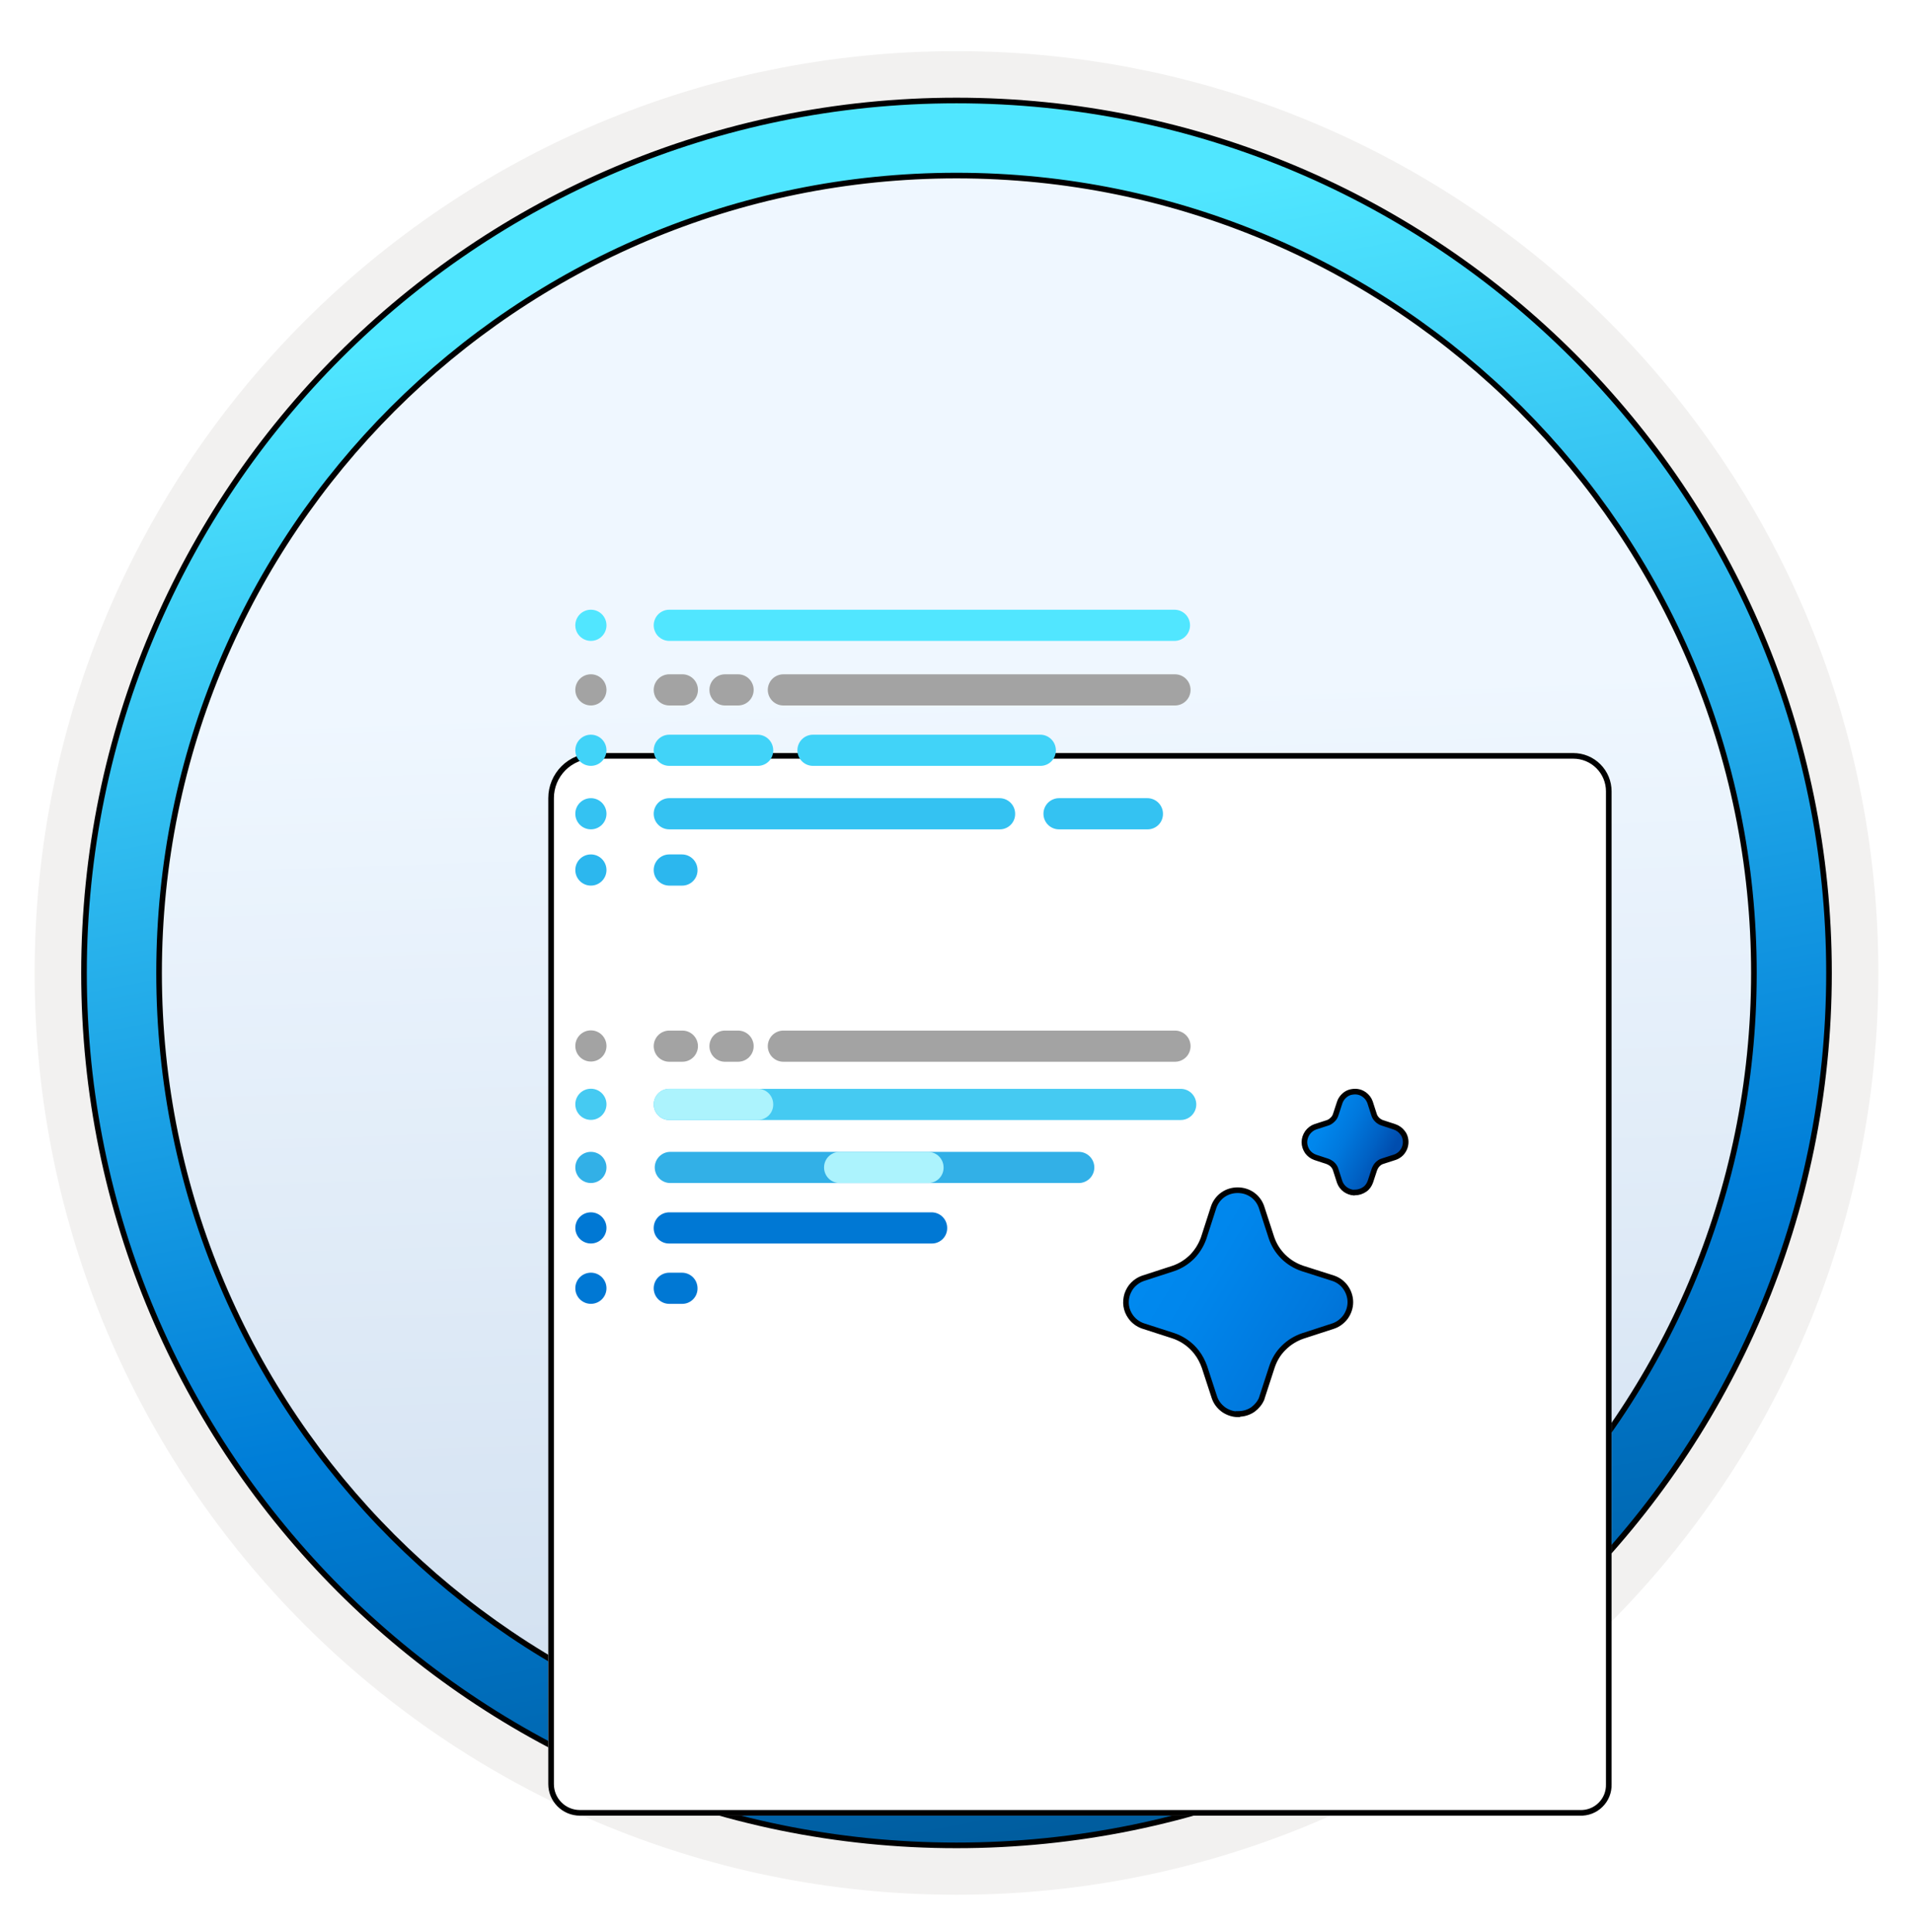 <svg width="102" height="103" viewBox="0 0 102 103" fill="none" xmlns="http://www.w3.org/2000/svg">
<path d="M51 98.231C25.403 98.231 4.649 77.486 4.649 51.88C4.649 26.273 25.403 5.529 51 5.529C76.597 5.529 97.351 26.283 97.351 51.88C97.351 77.476 76.597 98.231 51 98.231Z" fill="url(#paint0_linear_2247_238)"/>
<path fill-rule="evenodd" clip-rule="evenodd" d="M96.45 51.88C96.45 76.982 76.102 97.33 51 97.33C25.899 97.33 5.55 76.982 5.55 51.88C5.55 26.779 25.899 6.43 51 6.43C76.102 6.43 96.45 26.779 96.45 51.88ZM51 2.727C78.151 2.727 100.153 24.729 100.153 51.88C100.153 79.031 78.141 101.034 51 101.034C23.849 101.034 1.847 79.022 1.847 51.88C1.847 24.729 23.849 2.727 51 2.727Z" fill="#F2F1F0"/>
<path d="M93.517 51.88C93.517 75.364 74.484 94.397 51 94.397C27.516 94.397 8.482 75.364 8.482 51.88C8.482 28.396 27.516 9.362 51 9.362C74.484 9.362 93.517 28.396 93.517 51.88ZM97.521 51.88C97.521 26.191 76.689 5.359 51 5.359C25.301 5.359 4.479 26.191 4.479 51.88C4.479 77.569 25.311 98.401 51 98.401C76.689 98.401 97.521 77.569 97.521 51.88Z" fill="url(#paint1_linear_2247_238)" stroke="black" stroke-width="0.3" stroke-linejoin="round"/>
<g filter="url(#filter0_dddd_2247_238)">
<path d="M77.224 79.816H23.916C23.695 79.816 23.476 79.772 23.272 79.688C23.068 79.603 22.883 79.479 22.727 79.323C22.571 79.167 22.447 78.982 22.363 78.778C22.278 78.574 22.234 78.356 22.234 78.135V25.556C22.234 24.919 22.488 24.309 22.938 23.858C23.388 23.408 23.999 23.155 24.636 23.155H76.888C77.43 23.155 77.949 23.37 78.332 23.753C78.714 24.136 78.929 24.655 78.929 25.196V78.135C78.936 78.36 78.896 78.583 78.813 78.792C78.729 79.001 78.603 79.19 78.444 79.347C78.283 79.505 78.093 79.628 77.883 79.709C77.673 79.789 77.449 79.826 77.224 79.816Z" fill="white"/>
<path d="M77.231 79.666L77.231 79.666H77.224H23.916C23.715 79.666 23.515 79.626 23.329 79.549C23.144 79.472 22.975 79.359 22.833 79.217C22.691 79.075 22.578 78.906 22.501 78.721C22.424 78.535 22.384 78.336 22.384 78.135V25.556C22.384 24.959 22.622 24.387 23.044 23.964C23.466 23.542 24.039 23.305 24.636 23.305H76.888C77.39 23.305 77.871 23.504 78.225 23.859C78.58 24.213 78.779 24.695 78.779 25.196V78.135H78.779L78.779 78.139C78.785 78.344 78.749 78.547 78.674 78.736C78.598 78.925 78.484 79.097 78.338 79.24C78.193 79.384 78.019 79.496 77.829 79.569C77.638 79.642 77.435 79.675 77.231 79.666Z" stroke="black" stroke-width="0.3"/>
</g>
<path d="M72.22 63.585H72.26C72.44 63.585 72.61 63.525 72.76 63.425C72.91 63.325 73.01 63.175 73.07 63.005L73.28 62.365C73.32 62.265 73.37 62.165 73.45 62.085C73.53 62.005 73.62 61.945 73.73 61.915L74.38 61.705C74.5 61.665 74.62 61.585 74.71 61.495C74.8 61.395 74.87 61.285 74.91 61.155C74.95 61.025 74.96 60.895 74.94 60.765C74.92 60.635 74.87 60.505 74.79 60.405C74.68 60.255 74.53 60.145 74.35 60.085L73.71 59.875C73.61 59.845 73.51 59.785 73.43 59.705C73.35 59.625 73.29 59.535 73.26 59.425L73.05 58.775C72.99 58.605 72.88 58.465 72.74 58.365C72.63 58.285 72.51 58.235 72.37 58.215C72.24 58.195 72.1 58.215 71.98 58.245C71.85 58.285 71.74 58.355 71.64 58.455C71.55 58.545 71.47 58.665 71.43 58.795L71.22 59.435C71.19 59.535 71.13 59.635 71.05 59.705C70.97 59.785 70.88 59.845 70.78 59.875L70.13 60.085C69.96 60.145 69.82 60.255 69.71 60.405C69.61 60.555 69.55 60.725 69.55 60.905C69.55 61.085 69.61 61.255 69.71 61.405C69.81 61.545 69.96 61.655 70.13 61.715L70.77 61.925C70.87 61.965 70.97 62.015 71.05 62.095C71.13 62.175 71.19 62.265 71.22 62.375L71.43 63.025C71.49 63.195 71.6 63.335 71.74 63.435C71.87 63.525 72.03 63.585 72.19 63.595L72.22 63.585Z" fill="url(#paint2_linear_2247_238)"/>
<path d="M72.37 58.215C72.51 58.235 72.63 58.285 72.74 58.365C72.88 58.465 72.99 58.605 73.05 58.775L73.26 59.425C73.29 59.535 73.35 59.625 73.43 59.705C73.51 59.785 73.61 59.845 73.71 59.875L74.35 60.085C74.53 60.145 74.68 60.255 74.79 60.405C74.87 60.505 74.92 60.635 74.94 60.765C74.96 60.895 74.95 61.025 74.91 61.155C74.87 61.285 74.8 61.395 74.71 61.495C74.62 61.585 74.5 61.665 74.38 61.705L73.73 61.915C73.62 61.945 73.53 62.005 73.45 62.085C73.37 62.165 73.32 62.265 73.28 62.365L73.07 63.005C73.01 63.175 72.91 63.325 72.76 63.425C72.61 63.525 72.44 63.585 72.26 63.585H72.22L72.19 63.595C72.03 63.585 71.87 63.525 71.74 63.435C71.6 63.335 71.49 63.195 71.43 63.025L71.22 62.375C71.19 62.265 71.13 62.175 71.05 62.095C70.97 62.015 70.87 61.965 70.77 61.925L70.13 61.715C69.96 61.655 69.81 61.545 69.71 61.405C69.61 61.255 69.55 61.085 69.55 60.905C69.55 60.725 69.61 60.555 69.71 60.405C69.82 60.255 69.96 60.145 70.13 60.085L70.78 59.875C70.88 59.845 70.97 59.785 71.05 59.705C71.13 59.635 71.19 59.535 71.22 59.435L71.43 58.795C71.47 58.665 71.55 58.545 71.64 58.455C71.74 58.355 71.85 58.285 71.98 58.245C72.1 58.215 72.24 58.195 72.37 58.215ZM72.37 58.215L72.35 58.355" stroke="black" stroke-width="0.3"/>
<path d="M66.03 75.395C66.31 75.395 66.58 75.315 66.81 75.155C67.01 75.005 67.17 74.815 67.27 74.585V74.575L67.82 72.885C67.95 72.495 68.16 72.145 68.45 71.865C68.74 71.575 69.09 71.365 69.47 71.235L71.1 70.705C71.36 70.615 71.59 70.435 71.75 70.215C71.91 69.985 72 69.715 72 69.435C72 69.155 71.91 68.885 71.75 68.655C71.59 68.425 71.36 68.255 71.1 68.165L69.44 67.635C69.06 67.505 68.71 67.295 68.42 67.005C68.13 66.715 67.92 66.375 67.79 65.985L67.26 64.355C67.17 64.095 67 63.865 66.77 63.705C66.54 63.545 66.27 63.465 65.99 63.465C65.71 63.465 65.44 63.545 65.21 63.705C64.98 63.865 64.8 64.105 64.71 64.375L64.18 66.015C64.05 66.385 63.84 66.725 63.57 67.005C63.29 67.285 62.95 67.505 62.57 67.635L60.94 68.165C60.74 68.235 60.57 68.345 60.42 68.495C60.27 68.645 60.17 68.825 60.1 69.025C60.04 69.225 60.02 69.435 60.05 69.635C60.08 69.845 60.16 70.035 60.28 70.205C60.44 70.435 60.68 70.615 60.95 70.705L62.56 71.225C62.95 71.355 63.3 71.575 63.58 71.855C63.66 71.935 63.73 72.015 63.8 72.105C63.98 72.335 64.12 72.605 64.22 72.885L64.75 74.505C64.84 74.775 65.01 74.995 65.24 75.165C65.47 75.325 65.74 75.415 66.02 75.415L66.03 75.395Z" fill="url(#paint3_linear_2247_238)"/>
<path d="M66.03 75.395C66.31 75.395 66.58 75.315 66.81 75.155C67.01 75.005 67.17 74.815 67.27 74.585V74.575L67.82 72.885C67.95 72.495 68.16 72.145 68.45 71.865C68.74 71.575 69.09 71.365 69.47 71.235L71.1 70.705C71.36 70.615 71.59 70.435 71.75 70.215C71.91 69.985 72 69.715 72 69.435C72 69.155 71.91 68.885 71.75 68.655C71.59 68.425 71.36 68.255 71.1 68.165L69.44 67.635C69.06 67.505 68.71 67.295 68.42 67.005C68.13 66.715 67.92 66.375 67.79 65.985L67.26 64.355C67.17 64.095 67 63.865 66.77 63.705C66.54 63.545 66.27 63.465 65.99 63.465C65.71 63.465 65.44 63.545 65.21 63.705C64.98 63.865 64.8 64.105 64.71 64.375L64.18 66.015C64.05 66.385 63.84 66.725 63.57 67.005C63.29 67.285 62.95 67.505 62.57 67.635L60.94 68.165C60.74 68.235 60.57 68.345 60.42 68.495M66.03 75.395L66.02 75.415C65.74 75.415 65.47 75.325 65.24 75.165C65.01 74.995 64.84 74.775 64.75 74.505L64.22 72.885C64.12 72.605 63.98 72.335 63.8 72.105C63.73 72.015 63.66 71.935 63.58 71.855C63.3 71.575 62.95 71.355 62.56 71.225L60.95 70.705C60.68 70.615 60.44 70.435 60.28 70.205C60.16 70.035 60.08 69.845 60.05 69.635C60.02 69.435 60.04 69.225 60.1 69.025C60.17 68.825 60.27 68.645 60.42 68.495M66.03 75.395V75.245M60.42 68.495L60.53 68.595" stroke="black" stroke-width="0.3"/>
<path d="M62.621 32.512H35.686C35.577 32.512 35.469 32.533 35.368 32.575C35.267 32.617 35.176 32.678 35.098 32.755C35.021 32.833 34.96 32.924 34.919 33.025C34.877 33.126 34.855 33.234 34.855 33.343C34.855 33.452 34.877 33.56 34.919 33.661C34.96 33.762 35.021 33.854 35.098 33.931C35.176 34.008 35.267 34.069 35.368 34.111C35.469 34.153 35.577 34.175 35.686 34.175H62.621C62.841 34.175 63.053 34.087 63.209 33.931C63.365 33.775 63.452 33.564 63.452 33.343C63.452 33.123 63.365 32.911 63.209 32.755C63.053 32.599 62.841 32.512 62.621 32.512V32.512Z" fill="#51E6FF"/>
<path d="M36.382 35.955H35.686C35.577 35.955 35.469 35.977 35.368 36.019C35.267 36.06 35.175 36.122 35.098 36.199C35.021 36.276 34.96 36.368 34.918 36.469C34.877 36.569 34.855 36.678 34.855 36.787C34.855 36.896 34.877 37.004 34.918 37.105C34.96 37.206 35.021 37.297 35.098 37.374C35.175 37.452 35.267 37.513 35.368 37.555C35.469 37.596 35.577 37.618 35.686 37.618H36.382C36.603 37.618 36.814 37.53 36.97 37.374C37.126 37.219 37.214 37.007 37.214 36.787C37.214 36.566 37.126 36.355 36.97 36.199C36.814 36.043 36.603 35.955 36.382 35.955Z" fill="#A3A3A3"/>
<path d="M39.353 35.956H38.657C38.548 35.956 38.44 35.977 38.339 36.019C38.238 36.061 38.147 36.122 38.069 36.199C37.992 36.276 37.931 36.368 37.889 36.469C37.847 36.57 37.826 36.678 37.826 36.787C37.826 36.896 37.847 37.004 37.889 37.105C37.931 37.206 37.992 37.297 38.069 37.375C38.147 37.452 38.238 37.513 38.339 37.555C38.44 37.597 38.548 37.618 38.657 37.618H39.353C39.574 37.618 39.785 37.531 39.941 37.375C40.097 37.219 40.185 37.007 40.185 36.787C40.185 36.566 40.097 36.355 39.941 36.199C39.785 36.043 39.574 35.956 39.353 35.956Z" fill="#A3A3A3"/>
<path d="M62.649 35.956H41.769C41.66 35.956 41.552 35.977 41.451 36.019C41.35 36.061 41.259 36.122 41.181 36.199C41.104 36.276 41.043 36.368 41.002 36.469C40.96 36.57 40.938 36.678 40.938 36.787C40.938 36.896 40.96 37.004 41.002 37.105C41.043 37.206 41.104 37.297 41.181 37.375C41.259 37.452 41.35 37.513 41.451 37.555C41.552 37.597 41.66 37.618 41.769 37.618H62.649C62.869 37.618 63.081 37.531 63.237 37.375C63.393 37.219 63.48 37.007 63.48 36.787C63.48 36.566 63.393 36.355 63.237 36.199C63.081 36.043 62.869 35.956 62.649 35.956Z" fill="#A3A3A3"/>
<path d="M36.382 54.954H35.686C35.577 54.954 35.469 54.975 35.368 55.017C35.267 55.059 35.175 55.12 35.098 55.197C35.021 55.274 34.96 55.366 34.918 55.467C34.877 55.568 34.855 55.676 34.855 55.785C34.855 55.894 34.877 56.002 34.918 56.103C34.96 56.204 35.021 56.296 35.098 56.373C35.175 56.45 35.267 56.511 35.368 56.553C35.469 56.595 35.577 56.616 35.686 56.616H36.382C36.603 56.616 36.814 56.529 36.97 56.373C37.126 56.217 37.214 56.005 37.214 55.785C37.214 55.565 37.126 55.353 36.97 55.197C36.814 55.041 36.603 54.954 36.382 54.954Z" fill="#A3A3A3"/>
<path d="M39.353 54.954H38.657C38.548 54.954 38.44 54.975 38.339 55.017C38.238 55.059 38.147 55.12 38.069 55.197C37.992 55.274 37.931 55.366 37.889 55.467C37.847 55.568 37.826 55.676 37.826 55.785C37.826 55.894 37.847 56.002 37.889 56.103C37.931 56.204 37.992 56.295 38.069 56.373C38.147 56.45 38.238 56.511 38.339 56.553C38.44 56.595 38.548 56.616 38.657 56.616H39.353C39.574 56.616 39.785 56.529 39.941 56.373C40.097 56.217 40.185 56.005 40.185 55.785C40.185 55.564 40.097 55.353 39.941 55.197C39.785 55.041 39.574 54.954 39.353 54.954Z" fill="#A3A3A3"/>
<path d="M62.649 54.954H41.769C41.66 54.954 41.552 54.975 41.451 55.017C41.35 55.059 41.259 55.12 41.181 55.197C41.104 55.274 41.043 55.366 41.002 55.467C40.96 55.568 40.938 55.676 40.938 55.785C40.938 55.894 40.96 56.002 41.002 56.103C41.043 56.204 41.104 56.295 41.181 56.373C41.259 56.45 41.35 56.511 41.451 56.553C41.552 56.595 41.66 56.616 41.769 56.616H62.649C62.869 56.616 63.081 56.529 63.237 56.373C63.393 56.217 63.48 56.005 63.48 55.785C63.48 55.564 63.393 55.353 63.237 55.197C63.081 55.041 62.869 54.954 62.649 54.954Z" fill="#A3A3A3"/>
<path d="M55.48 39.176H43.348C43.128 39.176 42.916 39.264 42.76 39.42C42.604 39.576 42.517 39.787 42.517 40.008C42.517 40.228 42.604 40.439 42.76 40.595C42.916 40.751 43.128 40.839 43.348 40.839H55.466C55.576 40.841 55.685 40.82 55.786 40.779C55.888 40.738 55.981 40.677 56.058 40.599C56.136 40.522 56.197 40.429 56.238 40.328C56.279 40.226 56.3 40.117 56.298 40.008C56.298 39.789 56.212 39.58 56.059 39.425C55.906 39.269 55.698 39.18 55.48 39.176Z" fill="#41D3F8"/>
<path d="M40.397 39.176H35.686C35.577 39.176 35.469 39.198 35.368 39.239C35.267 39.281 35.175 39.343 35.098 39.42C35.021 39.497 34.96 39.589 34.918 39.689C34.877 39.79 34.855 39.898 34.855 40.008C34.855 40.117 34.877 40.225 34.918 40.326C34.96 40.426 35.021 40.518 35.098 40.595C35.175 40.672 35.267 40.734 35.368 40.776C35.469 40.817 35.577 40.839 35.686 40.839H40.397C40.507 40.841 40.616 40.82 40.717 40.779C40.819 40.738 40.911 40.677 40.989 40.599C41.067 40.522 41.128 40.429 41.169 40.328C41.21 40.226 41.23 40.117 41.228 40.008C41.228 39.787 41.141 39.576 40.985 39.42C40.829 39.264 40.618 39.176 40.397 39.176V39.176Z" fill="#41D3F8"/>
<path d="M53.296 42.561H35.686C35.577 42.561 35.469 42.583 35.368 42.625C35.267 42.666 35.175 42.728 35.098 42.805C35.021 42.882 34.96 42.974 34.918 43.075C34.877 43.175 34.855 43.283 34.855 43.393C34.855 43.502 34.877 43.61 34.918 43.711C34.96 43.812 35.021 43.903 35.098 43.98C35.175 44.058 35.267 44.119 35.368 44.161C35.469 44.203 35.577 44.224 35.686 44.224H53.296C53.406 44.226 53.515 44.206 53.616 44.164C53.718 44.123 53.81 44.062 53.888 43.985C53.966 43.907 54.027 43.815 54.068 43.713C54.109 43.611 54.129 43.502 54.127 43.393C54.127 43.172 54.04 42.961 53.884 42.805C53.728 42.649 53.517 42.561 53.296 42.561V42.561Z" fill="#34C2F2"/>
<path d="M62.953 58.06H35.686C35.466 58.06 35.254 58.147 35.098 58.303C34.942 58.459 34.855 58.671 34.855 58.891C34.855 59.112 34.942 59.323 35.098 59.479C35.254 59.635 35.466 59.722 35.686 59.722H62.953C63.174 59.722 63.385 59.635 63.541 59.479C63.697 59.323 63.785 59.112 63.785 58.891C63.785 58.671 63.697 58.459 63.541 58.303C63.385 58.147 63.174 58.06 62.953 58.06V58.06Z" fill="#45CAF2"/>
<path d="M57.517 61.42H35.742C35.633 61.42 35.524 61.442 35.423 61.484C35.323 61.526 35.231 61.587 35.154 61.664C35.077 61.741 35.015 61.833 34.974 61.934C34.932 62.035 34.91 62.143 34.91 62.252C34.91 62.361 34.932 62.469 34.974 62.57C35.015 62.671 35.077 62.762 35.154 62.84C35.231 62.917 35.323 62.978 35.423 63.02C35.524 63.062 35.633 63.083 35.742 63.083H57.517C57.738 63.083 57.949 62.995 58.105 62.84C58.261 62.684 58.349 62.472 58.349 62.252C58.349 62.031 58.261 61.82 58.105 61.664C57.949 61.508 57.738 61.42 57.517 61.42Z" fill="#32B0E7"/>
<path d="M49.672 64.645H35.686C35.466 64.645 35.254 64.733 35.098 64.889C34.942 65.045 34.855 65.256 34.855 65.477C34.853 65.587 34.873 65.695 34.914 65.797C34.955 65.899 35.017 65.991 35.094 66.069C35.172 66.146 35.264 66.208 35.366 66.249C35.468 66.29 35.577 66.31 35.686 66.308H49.672C49.782 66.31 49.891 66.29 49.992 66.249C50.094 66.208 50.186 66.146 50.264 66.069C50.342 65.991 50.403 65.899 50.444 65.797C50.485 65.695 50.505 65.587 50.503 65.477C50.503 65.256 50.416 65.045 50.26 64.889C50.104 64.733 49.892 64.645 49.672 64.645Z" fill="#0078D4"/>
<path d="M40.397 58.054H35.686C35.577 58.054 35.469 58.076 35.368 58.118C35.267 58.16 35.175 58.221 35.098 58.298C35.021 58.375 34.96 58.467 34.918 58.568C34.877 58.668 34.855 58.776 34.855 58.886C34.855 58.995 34.877 59.103 34.918 59.204C34.96 59.305 35.021 59.396 35.098 59.474C35.175 59.551 35.267 59.612 35.368 59.654C35.469 59.696 35.577 59.717 35.686 59.717H40.397C40.507 59.719 40.616 59.699 40.717 59.657C40.819 59.616 40.911 59.555 40.989 59.478C41.067 59.4 41.128 59.308 41.169 59.206C41.21 59.104 41.23 58.995 41.228 58.886C41.228 58.665 41.141 58.454 40.985 58.298C40.829 58.142 40.618 58.054 40.397 58.054V58.054Z" fill="#ACF3FD"/>
<path d="M49.48 61.42H44.769C44.66 61.42 44.552 61.442 44.451 61.484C44.35 61.526 44.258 61.587 44.181 61.664C44.104 61.741 44.043 61.833 44.001 61.934C43.959 62.035 43.938 62.143 43.938 62.252C43.938 62.361 43.959 62.469 44.001 62.57C44.043 62.671 44.104 62.762 44.181 62.84C44.258 62.917 44.35 62.978 44.451 63.02C44.552 63.062 44.66 63.083 44.769 63.083H49.48C49.59 63.085 49.699 63.065 49.8 63.024C49.902 62.983 49.994 62.921 50.072 62.844C50.149 62.766 50.21 62.674 50.252 62.572C50.293 62.47 50.313 62.361 50.311 62.252C50.311 62.031 50.223 61.82 50.068 61.664C49.912 61.508 49.7 61.42 49.48 61.42V61.42Z" fill="#ACF3FD"/>
<path d="M61.178 42.561H56.467C56.358 42.561 56.25 42.583 56.149 42.625C56.048 42.666 55.956 42.728 55.879 42.805C55.802 42.882 55.741 42.974 55.699 43.075C55.657 43.175 55.636 43.283 55.636 43.393C55.636 43.502 55.657 43.61 55.699 43.711C55.741 43.812 55.802 43.903 55.879 43.98C55.956 44.058 56.048 44.119 56.149 44.161C56.25 44.203 56.358 44.224 56.467 44.224H61.178C61.287 44.226 61.396 44.206 61.498 44.164C61.6 44.123 61.692 44.062 61.77 43.985C61.847 43.907 61.908 43.815 61.949 43.713C61.99 43.611 62.011 43.502 62.009 43.393C62.009 43.172 61.921 42.961 61.765 42.805C61.609 42.649 61.398 42.561 61.178 42.561V42.561Z" fill="#34C2F2"/>
<path d="M36.36 45.561H35.686C35.577 45.561 35.469 45.583 35.368 45.624C35.267 45.666 35.175 45.727 35.098 45.805C35.021 45.882 34.96 45.974 34.918 46.074C34.877 46.175 34.855 46.283 34.855 46.392C34.855 46.502 34.877 46.61 34.918 46.711C34.96 46.812 35.021 46.903 35.098 46.98C35.175 47.057 35.267 47.119 35.368 47.16C35.469 47.202 35.577 47.224 35.686 47.224H36.36C36.47 47.226 36.579 47.205 36.681 47.164C36.782 47.123 36.875 47.062 36.952 46.984C37.03 46.907 37.091 46.815 37.132 46.713C37.173 46.611 37.193 46.502 37.191 46.392C37.191 46.172 37.104 45.961 36.948 45.805C36.792 45.649 36.581 45.561 36.36 45.561Z" fill="#2CB7EE"/>
<path d="M36.36 67.864H35.686C35.577 67.864 35.469 67.885 35.368 67.927C35.267 67.969 35.175 68.03 35.098 68.107C35.021 68.184 34.96 68.276 34.918 68.377C34.877 68.478 34.855 68.586 34.855 68.695C34.855 68.804 34.877 68.912 34.918 69.013C34.96 69.114 35.021 69.206 35.098 69.283C35.175 69.36 35.267 69.421 35.368 69.463C35.469 69.505 35.577 69.526 35.686 69.526H36.36C36.47 69.528 36.579 69.508 36.681 69.467C36.782 69.426 36.875 69.364 36.952 69.287C37.03 69.209 37.091 69.117 37.132 69.015C37.173 68.913 37.193 68.805 37.191 68.695C37.191 68.474 37.104 68.263 36.948 68.107C36.792 67.951 36.581 67.864 36.36 67.864Z" fill="#0078D4"/>
<circle cx="31.506" cy="33.343" r="0.831" fill="#51E6FF"/>
<circle cx="31.506" cy="36.786" r="0.831" fill="#A3A3A3"/>
<circle cx="31.506" cy="40.007" r="0.831" fill="#41D3F8"/>
<circle cx="31.506" cy="43.392" r="0.831" fill="#34C2F2"/>
<circle cx="31.506" cy="46.392" r="0.831" fill="#2CB7EE"/>
<circle cx="31.506" cy="55.774" r="0.831" fill="#A3A3A3"/>
<circle cx="31.506" cy="58.885" r="0.831" fill="#45CAF2"/>
<circle cx="31.506" cy="62.251" r="0.831" fill="#32B0E7"/>
<circle cx="31.506" cy="68.694" r="0.831" fill="#0078D4"/>
<circle cx="31.506" cy="65.476" r="0.831" fill="#0078D4"/>
<defs>
<filter id="filter0_dddd_2247_238" x="20.234" y="22.155" width="66.696" height="70.663" filterUnits="userSpaceOnUse" color-interpolation-filters="sRGB">
<feFlood flood-opacity="0" result="BackgroundImageFix"/>
<feColorMatrix in="SourceAlpha" type="matrix" values="0 0 0 0 0 0 0 0 0 0 0 0 0 0 0 0 0 0 127 0" result="hardAlpha"/>
<feOffset dy="1"/>
<feGaussianBlur stdDeviation="0.5"/>
<feColorMatrix type="matrix" values="0 0 0 0 0 0 0 0 0 0 0 0 0 0 0 0 0 0 0.1 0"/>
<feBlend mode="normal" in2="BackgroundImageFix" result="effect1_dropShadow_2247_238"/>
<feColorMatrix in="SourceAlpha" type="matrix" values="0 0 0 0 0 0 0 0 0 0 0 0 0 0 0 0 0 0 127 0" result="hardAlpha"/>
<feOffset dx="1" dy="2"/>
<feGaussianBlur stdDeviation="1.5"/>
<feColorMatrix type="matrix" values="0 0 0 0 0 0 0 0 0 0 0 0 0 0 0 0 0 0 0.09 0"/>
<feBlend mode="normal" in2="effect1_dropShadow_2247_238" result="effect2_dropShadow_2247_238"/>
<feColorMatrix in="SourceAlpha" type="matrix" values="0 0 0 0 0 0 0 0 0 0 0 0 0 0 0 0 0 0 127 0" result="hardAlpha"/>
<feOffset dx="2" dy="5"/>
<feGaussianBlur stdDeviation="2"/>
<feColorMatrix type="matrix" values="0 0 0 0 0 0 0 0 0 0 0 0 0 0 0 0 0 0 0.05 0"/>
<feBlend mode="normal" in2="effect2_dropShadow_2247_238" result="effect3_dropShadow_2247_238"/>
<feColorMatrix in="SourceAlpha" type="matrix" values="0 0 0 0 0 0 0 0 0 0 0 0 0 0 0 0 0 0 127 0" result="hardAlpha"/>
<feOffset dx="4" dy="9"/>
<feGaussianBlur stdDeviation="2"/>
<feColorMatrix type="matrix" values="0 0 0 0 0 0 0 0 0 0 0 0 0 0 0 0 0 0 0.01 0"/>
<feBlend mode="normal" in2="effect3_dropShadow_2247_238" result="effect4_dropShadow_2247_238"/>
<feBlend mode="normal" in="SourceGraphic" in2="effect4_dropShadow_2247_238" result="shape"/>
</filter>
<linearGradient id="paint0_linear_2247_238" x1="55.265" y1="1.776" x2="58.991" y2="110.808" gradientUnits="userSpaceOnUse">
<stop offset="0.319" stop-color="#EFF7FF"/>
<stop offset="1" stop-color="#C7D8EB"/>
</linearGradient>
<linearGradient id="paint1_linear_2247_238" x1="25.669" y1="10.463" x2="49.776" y2="139.022" gradientUnits="userSpaceOnUse">
<stop offset="0.051" stop-color="#50E6FF"/>
<stop offset="0.49" stop-color="#007ED8"/>
<stop offset="1" stop-color="#002D4C"/>
</linearGradient>
<linearGradient id="paint2_linear_2247_238" x1="74.03" y1="61.785" x2="69.6" y2="59.565" gradientUnits="userSpaceOnUse">
<stop stop-color="#004DAE"/>
<stop offset="0.21" stop-color="#0061C4"/>
<stop offset="0.51" stop-color="#0078DD"/>
<stop offset="0.78" stop-color="#0086EC"/>
<stop offset="1" stop-color="#008BF1"/>
</linearGradient>
<linearGradient id="paint3_linear_2247_238" x1="78.69" y1="77.085" x2="60.17" y2="65.885" gradientUnits="userSpaceOnUse">
<stop stop-color="#004DAE"/>
<stop offset="0.21" stop-color="#0061C4"/>
<stop offset="0.51" stop-color="#0078DD"/>
<stop offset="0.78" stop-color="#0086EC"/>
<stop offset="1" stop-color="#008BF1"/>
</linearGradient>
</defs>
</svg>

